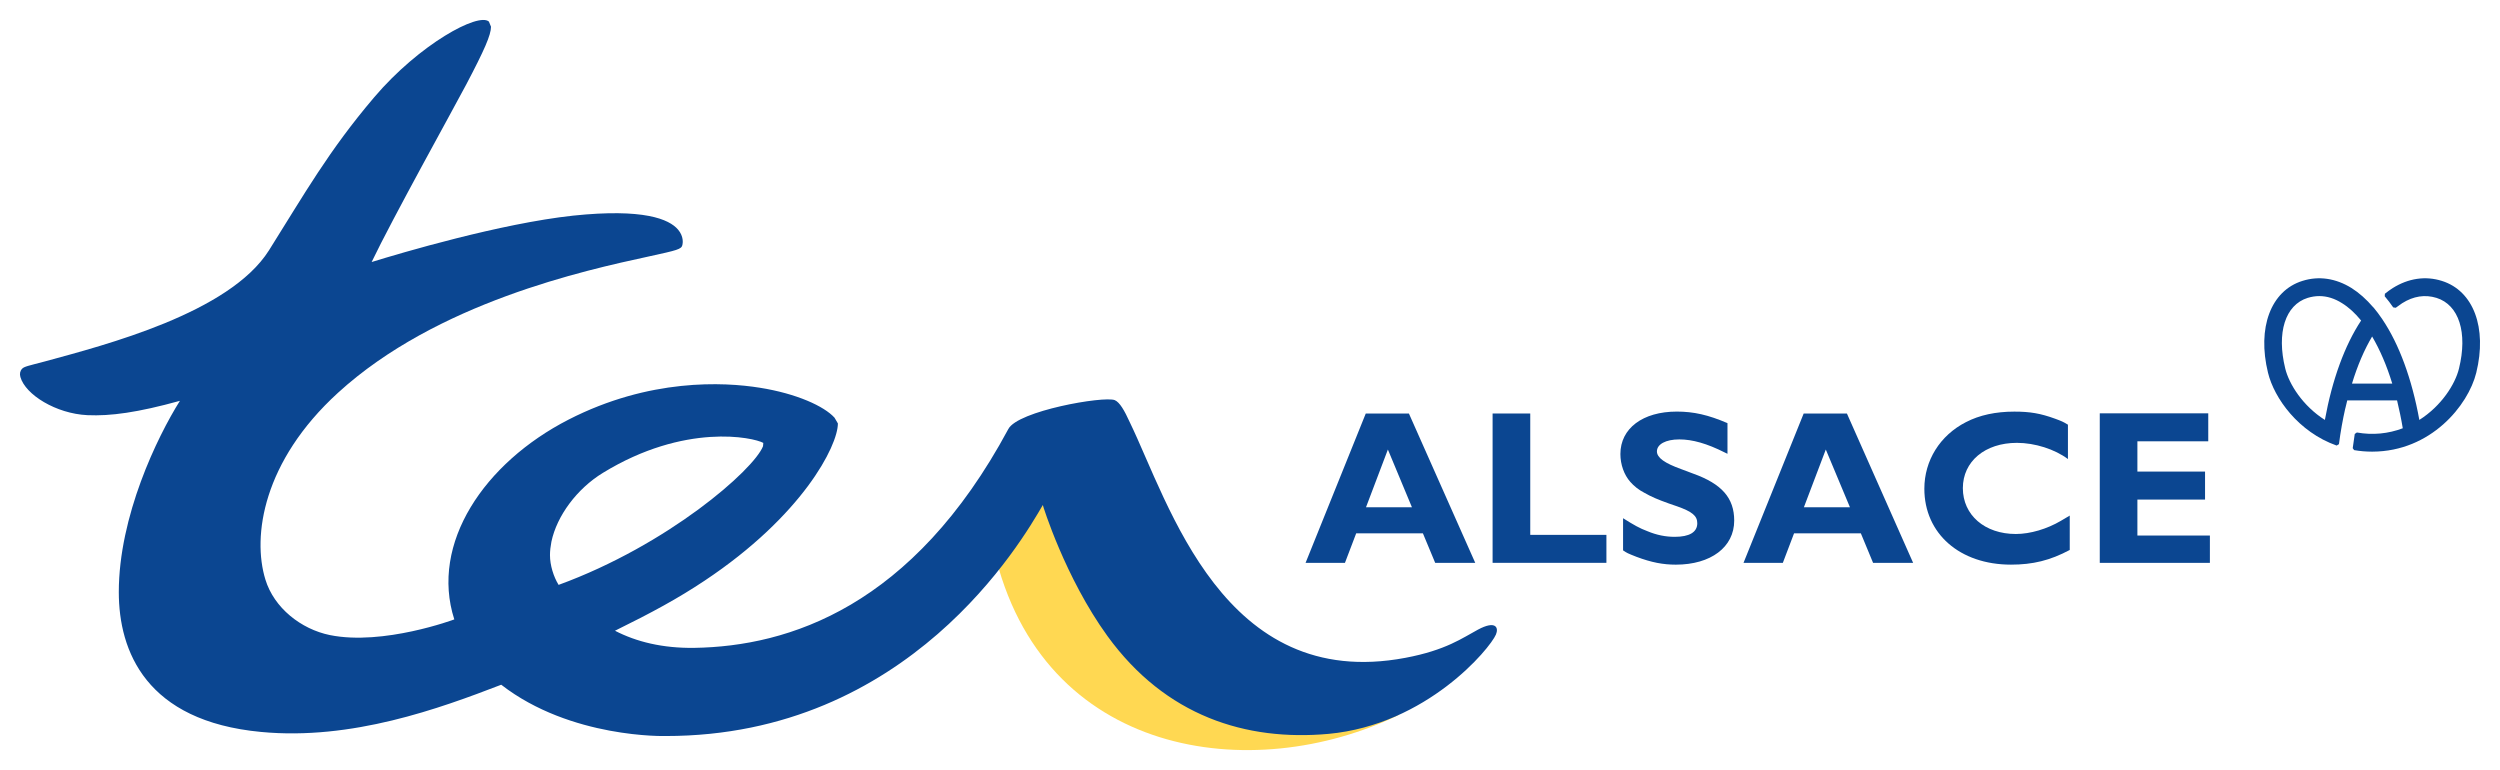 <?xml version="1.0" encoding="UTF-8" standalone="no"?>
<!-- Created with Inkscape (http://www.inkscape.org/) -->

<svg
   xmlns:dc="http://purl.org/dc/elements/1.1/"
   xmlns:cc="http://creativecommons.org/ns#"
   xmlns:rdf="http://www.w3.org/1999/02/22-rdf-syntax-ns#"
   xmlns:svg="http://www.w3.org/2000/svg"
   xmlns="http://www.w3.org/2000/svg"
   xmlns:sodipodi="http://sodipodi.sourceforge.net/DTD/sodipodi-0.dtd"
   xmlns:inkscape="http://www.inkscape.org/namespaces/inkscape"
   width="125.252mm"
   height="38.58mm"
   viewBox="0 0 443.806 136.702"
   id="svg7585"
   version="1.1"
   inkscape:version="0.91 r13725"
   sodipodi:docname="TER Alsace.svg">
  <defs
     id="defs7587" />
  <sodipodi:namedview
     id="base"
     pagecolor="#ffffff"
     bordercolor="#666666"
     borderopacity="1.0"
     inkscape:pageopacity="0.0"
     inkscape:pageshadow="2"
     inkscape:zoom="1.979899"
     inkscape:cx="212.00627"
     inkscape:cy="158.79472"
     inkscape:document-units="px"
     inkscape:current-layer="layer1"
     showgrid="false"
     fit-margin-left="1"
     fit-margin-bottom="1"
     fit-margin-top="1"
     fit-margin-right="1"
     inkscape:window-width="1920"
     inkscape:window-height="1017"
     inkscape:window-x="-8"
     inkscape:window-y="-8"
     inkscape:window-maximized="1" />
  <g
     inkscape:label="Calque 1"
     inkscape:groupmode="layer"
     id="layer1"
     transform="translate(27.617,-626.869)">
    <g
       transform="matrix(4,0,0,4,-764.998,-3504.7)"
       id="g7538">
      <g
         transform="matrix(1.25,0,0,-1.25,247.008,1055.405)"
         id="g5000">
        <path
           inkscape:connector-curvature="0"
           id="path5002"
           style="fill:#0b4691;fill-opacity:1;fill-rule:nonzero;stroke:none"
           d="M 0,0 -1.631,0 -0.854,2.05 0,0 Z m -1.64,3.327 -2.137,-5.302 1.398,0 0.4,1.05 2.368,0 0.437,-1.05 1.422,0 -2.355,5.302 -1.533,0 z" />
      </g>
      <g
         transform="matrix(1.25,0,0,-1.25,255.639,1056.63)"
         id="g5004">
        <path
           inkscape:connector-curvature="0"
           id="path5006"
           style="fill:#0b4691;fill-opacity:1;fill-rule:nonzero;stroke:none"
           d="m 0,0 0,-0.993 -4.041,0 0,5.302 1.337,0 L -2.704,0 0,0 Z" />
      </g>
      <g
         transform="matrix(1.25,0,0,-1.25,258.417,1055.24)"
         id="g5008">
        <path
           inkscape:connector-curvature="0"
           id="path5010"
           style="fill:#0b4691;fill-opacity:1;fill-rule:nonzero;stroke:none"
           d="m 0,0 c -0.408,0.146 -0.627,0.24 -0.875,0.382 -0.205,0.105 -0.369,0.239 -0.5,0.388 -0.22,0.249 -0.351,0.615 -0.351,0.988 0,0.911 0.795,1.507 2.004,1.507 0.593,0 1.119,-0.117 1.798,-0.411 l 0,-1.088 -0.095,0.046 c -0.635,0.32 -1.149,0.465 -1.616,0.465 -0.48,0 -0.794,-0.171 -0.794,-0.426 0,-0.225 0.277,-0.419 0.865,-0.63 l 0.42,-0.158 c 1.021,-0.365 1.459,-0.868 1.459,-1.669 0,-0.942 -0.83,-1.564 -2.073,-1.564 -0.453,0 -0.863,0.078 -1.396,0.278 -0.316,0.125 -0.338,0.134 -0.477,0.229 l 0,1.142 c 0.387,-0.244 0.592,-0.359 0.858,-0.458 0.332,-0.14 0.652,-0.203 0.976,-0.203 0.52,0 0.801,0.163 0.801,0.483 0,0.261 -0.178,0.409 -0.713,0.599 L 0,0 Z" />
      </g>
      <g
         transform="matrix(1.25,0,0,-1.25,266.447,1055.405)"
         id="g5012">
        <path
           inkscape:connector-curvature="0"
           id="path5014"
           style="fill:#0b4691;fill-opacity:1;fill-rule:nonzero;stroke:none"
           d="M 0,0 -1.635,0 -0.857,2.05 0,0 Z m -1.643,3.327 -2.136,-5.302 1.396,0 0.399,1.05 2.371,0 0.435,-1.05 1.422,0 -2.351,5.302 -1.536,0 z" />
      </g>
      <g
         transform="matrix(1.25,0,0,-1.25,276.202,1055.774)"
         id="g5016">
        <path
           inkscape:connector-curvature="0"
           id="path5018"
           style="fill:#0b4691;fill-opacity:1;fill-rule:nonzero;stroke:none"
           d="m 0,0 0,-1.221 c -0.701,-0.374 -1.315,-0.521 -2.086,-0.521 -1.819,0 -3.076,1.103 -3.076,2.695 0,0.999 0.552,1.892 1.476,2.364 0.483,0.251 1.059,0.374 1.719,0.374 0.553,0 0.924,-0.061 1.453,-0.254 0.217,-0.08 0.287,-0.109 0.45,-0.21 l 0,-1.22 c -0.466,0.348 -1.171,0.575 -1.811,0.575 -1.137,0 -1.92,-0.663 -1.92,-1.608 0,-0.957 0.779,-1.628 1.881,-1.628 0.515,0 1.111,0.18 1.597,0.466 L 0,0 Z" />
      </g>
      <g
         transform="matrix(1.25,0,0,-1.25,282.422,1056.66)"
         id="g5020">
        <path
           inkscape:connector-curvature="0"
           id="path5022"
           style="fill:#0b4691;fill-opacity:1;fill-rule:nonzero;stroke:none"
           d="m 0,0 0,-0.97 -3.91,0 0,5.309 3.852,0 0,-0.993 -2.516,0 0,-1.075 2.402,0 0,-0.994 -2.402,0 L -2.574,0 0,0 Z" />
      </g>
      <g
         transform="matrix(1.25,0,0,-1.25,246.444,1064.613)"
         id="g5024">
        <path
           inkscape:connector-curvature="0"
           id="path5026"
           style="fill:#ffd852;fill-opacity:1;fill-rule:nonzero;stroke:none"
           d="m 0,0 c -5.228,-2.548 -12.695,-1.51 -14.387,5.838 l 1.616,2.507 C -8.861,0.023 -6.932,-0.374 0,0" />
      </g>
      <g
         transform="matrix(1.25,0,0,-1.25,221.382,1051.43)"
         id="g5028">
        <path
           inkscape:connector-curvature="0"
           id="path5030"
           style="fill:#0b4691;fill-opacity:1;fill-rule:nonzero;stroke:none"
           d="m 0,0 c -0.369,0.408 -1.345,0.856 -2.654,1.064 -1.277,0.205 -3.916,0.34 -6.789,-1.132 -2.994,-1.536 -4.924,-4.394 -4.057,-7.094 0.008,0.003 -2.523,-0.941 -4.418,-0.556 -1.025,0.21 -1.982,0.966 -2.289,1.971 -0.474,1.542 -0.083,4.202 2.576,6.63 3.51,3.206 8.777,4.351 11.027,4.84 1.034,0.225 1.166,0.259 1.202,0.407 0.016,0.065 0.053,0.305 -0.154,0.548 -0.317,0.373 -1.221,0.759 -3.727,0.496 -2.572,-0.278 -6.098,-1.321 -7.152,-1.647 0.726,1.522 2.956,5.535 3.357,6.3 0.647,1.229 0.881,1.763 0.881,2.054 l -0.074,0.182 c -0.367,0.336 -2.467,-0.797 -4.076,-2.69 -1.614,-1.898 -2.471,-3.424 -3.733,-5.431 -1.408,-2.229 -5.82,-3.361 -7.955,-3.944 -0.568,-0.15 -0.738,-0.181 -0.81,-0.26 -0.073,-0.077 -0.093,-0.18 -0.061,-0.293 0.178,-0.627 1.264,-1.302 2.381,-1.355 0.814,-0.037 1.781,0.093 3.283,0.509 -0.805,-1.281 -2.17,-4.098 -2.17,-6.791 0,-2.098 0.965,-4.581 5.049,-4.965 3.219,-0.308 6.342,0.834 8.529,1.676 2.473,-1.918 5.84,-1.821 5.84,-1.821 8.637,0 12.647,6.922 13.389,8.202 -0.004,-0.008 0.791,-2.578 2.293,-4.65 2.066,-2.848 4.924,-3.742 7.857,-3.475 3.485,0.326 5.726,3.026 5.938,3.527 0.105,0.246 -0.006,0.512 -0.639,0.173 -0.547,-0.292 -1.129,-0.728 -2.578,-1.001 -6.465,-1.22 -8.391,5.496 -9.785,8.368 C 10.293,0.257 10.123,0.552 9.948,0.624 9.553,0.775 6.506,0.243 6.17,-0.404 2.774,-6.722 -1.631,-8.119 -4.979,-8.172 c -1.122,-0.016 -2.058,0.215 -2.816,0.608 1.311,0.645 2.233,1.145 3.18,1.776 3.469,2.307 4.734,4.786 4.734,5.584 L 0,0 m -10.103,-4.883 c 0,0.156 0.019,0.315 0.051,0.481 0.195,0.921 0.908,1.88 1.826,2.442 2.914,1.786 5.345,1.262 5.697,1.065 l -0.01,-0.119 c -0.332,-0.84 -3.369,-3.502 -7.258,-4.922 -0.179,0.29 -0.306,0.699 -0.306,1.053" />
      </g>
      <g
         transform="matrix(1.25,0,0,-1.25,292.716,1045.359)"
         id="g5032">
        <path
           inkscape:connector-curvature="0"
           id="path5034"
           style="fill:#0b4691;fill-opacity:1;fill-rule:nonzero;stroke:none"
           d="m 0,0 c -0.58,0.184 -1.188,0.093 -1.741,-0.253 -0.087,-0.055 -0.177,-0.119 -0.281,-0.203 l -0.006,-0.09 c 0.104,-0.124 0.209,-0.257 0.301,-0.394 l 0.09,-0.014 0.23,0.163 c 0.399,0.252 0.811,0.314 1.219,0.188 0.797,-0.25 1.11,-1.234 0.797,-2.508 -0.135,-0.557 -0.623,-1.327 -1.408,-1.825 -0.264,1.457 -0.717,2.687 -1.309,3.566 l 0,0.002 c -0.111,0.164 -0.213,0.298 -0.318,0.425 l -0.004,0 c -0.248,0.289 -0.508,0.521 -0.777,0.69 C -3.764,0.093 -4.369,0.184 -4.95,0 c -1.123,-0.35 -1.613,-1.663 -1.222,-3.261 0.222,-0.907 1.078,-2.103 2.437,-2.585 l 0.082,0.05 c 0.057,0.442 0.134,0.867 0.223,1.263 l 0.002,0 c 0.023,0.1 0.045,0.197 0.07,0.291 l 1.768,0 c 0.074,-0.31 0.146,-0.643 0.203,-0.99 -0.514,-0.195 -1.07,-0.25 -1.63,-0.15 L -3.092,-5.435 C -3.114,-5.59 -3.141,-5.762 -3.164,-5.939 l 0.05,-0.069 c 0.207,-0.036 0.418,-0.054 0.627,-0.054 l 0.024,0 c 2.071,0.006 3.4,1.642 3.685,2.801 C 1.615,-1.663 1.123,-0.35 0,0 m -5.56,-3.111 c -0.313,1.274 0,2.258 0.796,2.508 0.139,0.042 0.279,0.064 0.412,0.064 0.272,0 0.543,-0.083 0.809,-0.252 0.233,-0.143 0.461,-0.351 0.677,-0.616 -0.58,-0.877 -1.026,-2.094 -1.287,-3.529 -0.785,0.498 -1.269,1.268 -1.407,1.825 m 3.8,-0.535 -1.43,0 c 0.196,0.644 0.438,1.205 0.715,1.672 0.275,-0.467 0.518,-1.028 0.715,-1.672" />
      </g>
    </g>
  </g>
</svg>
